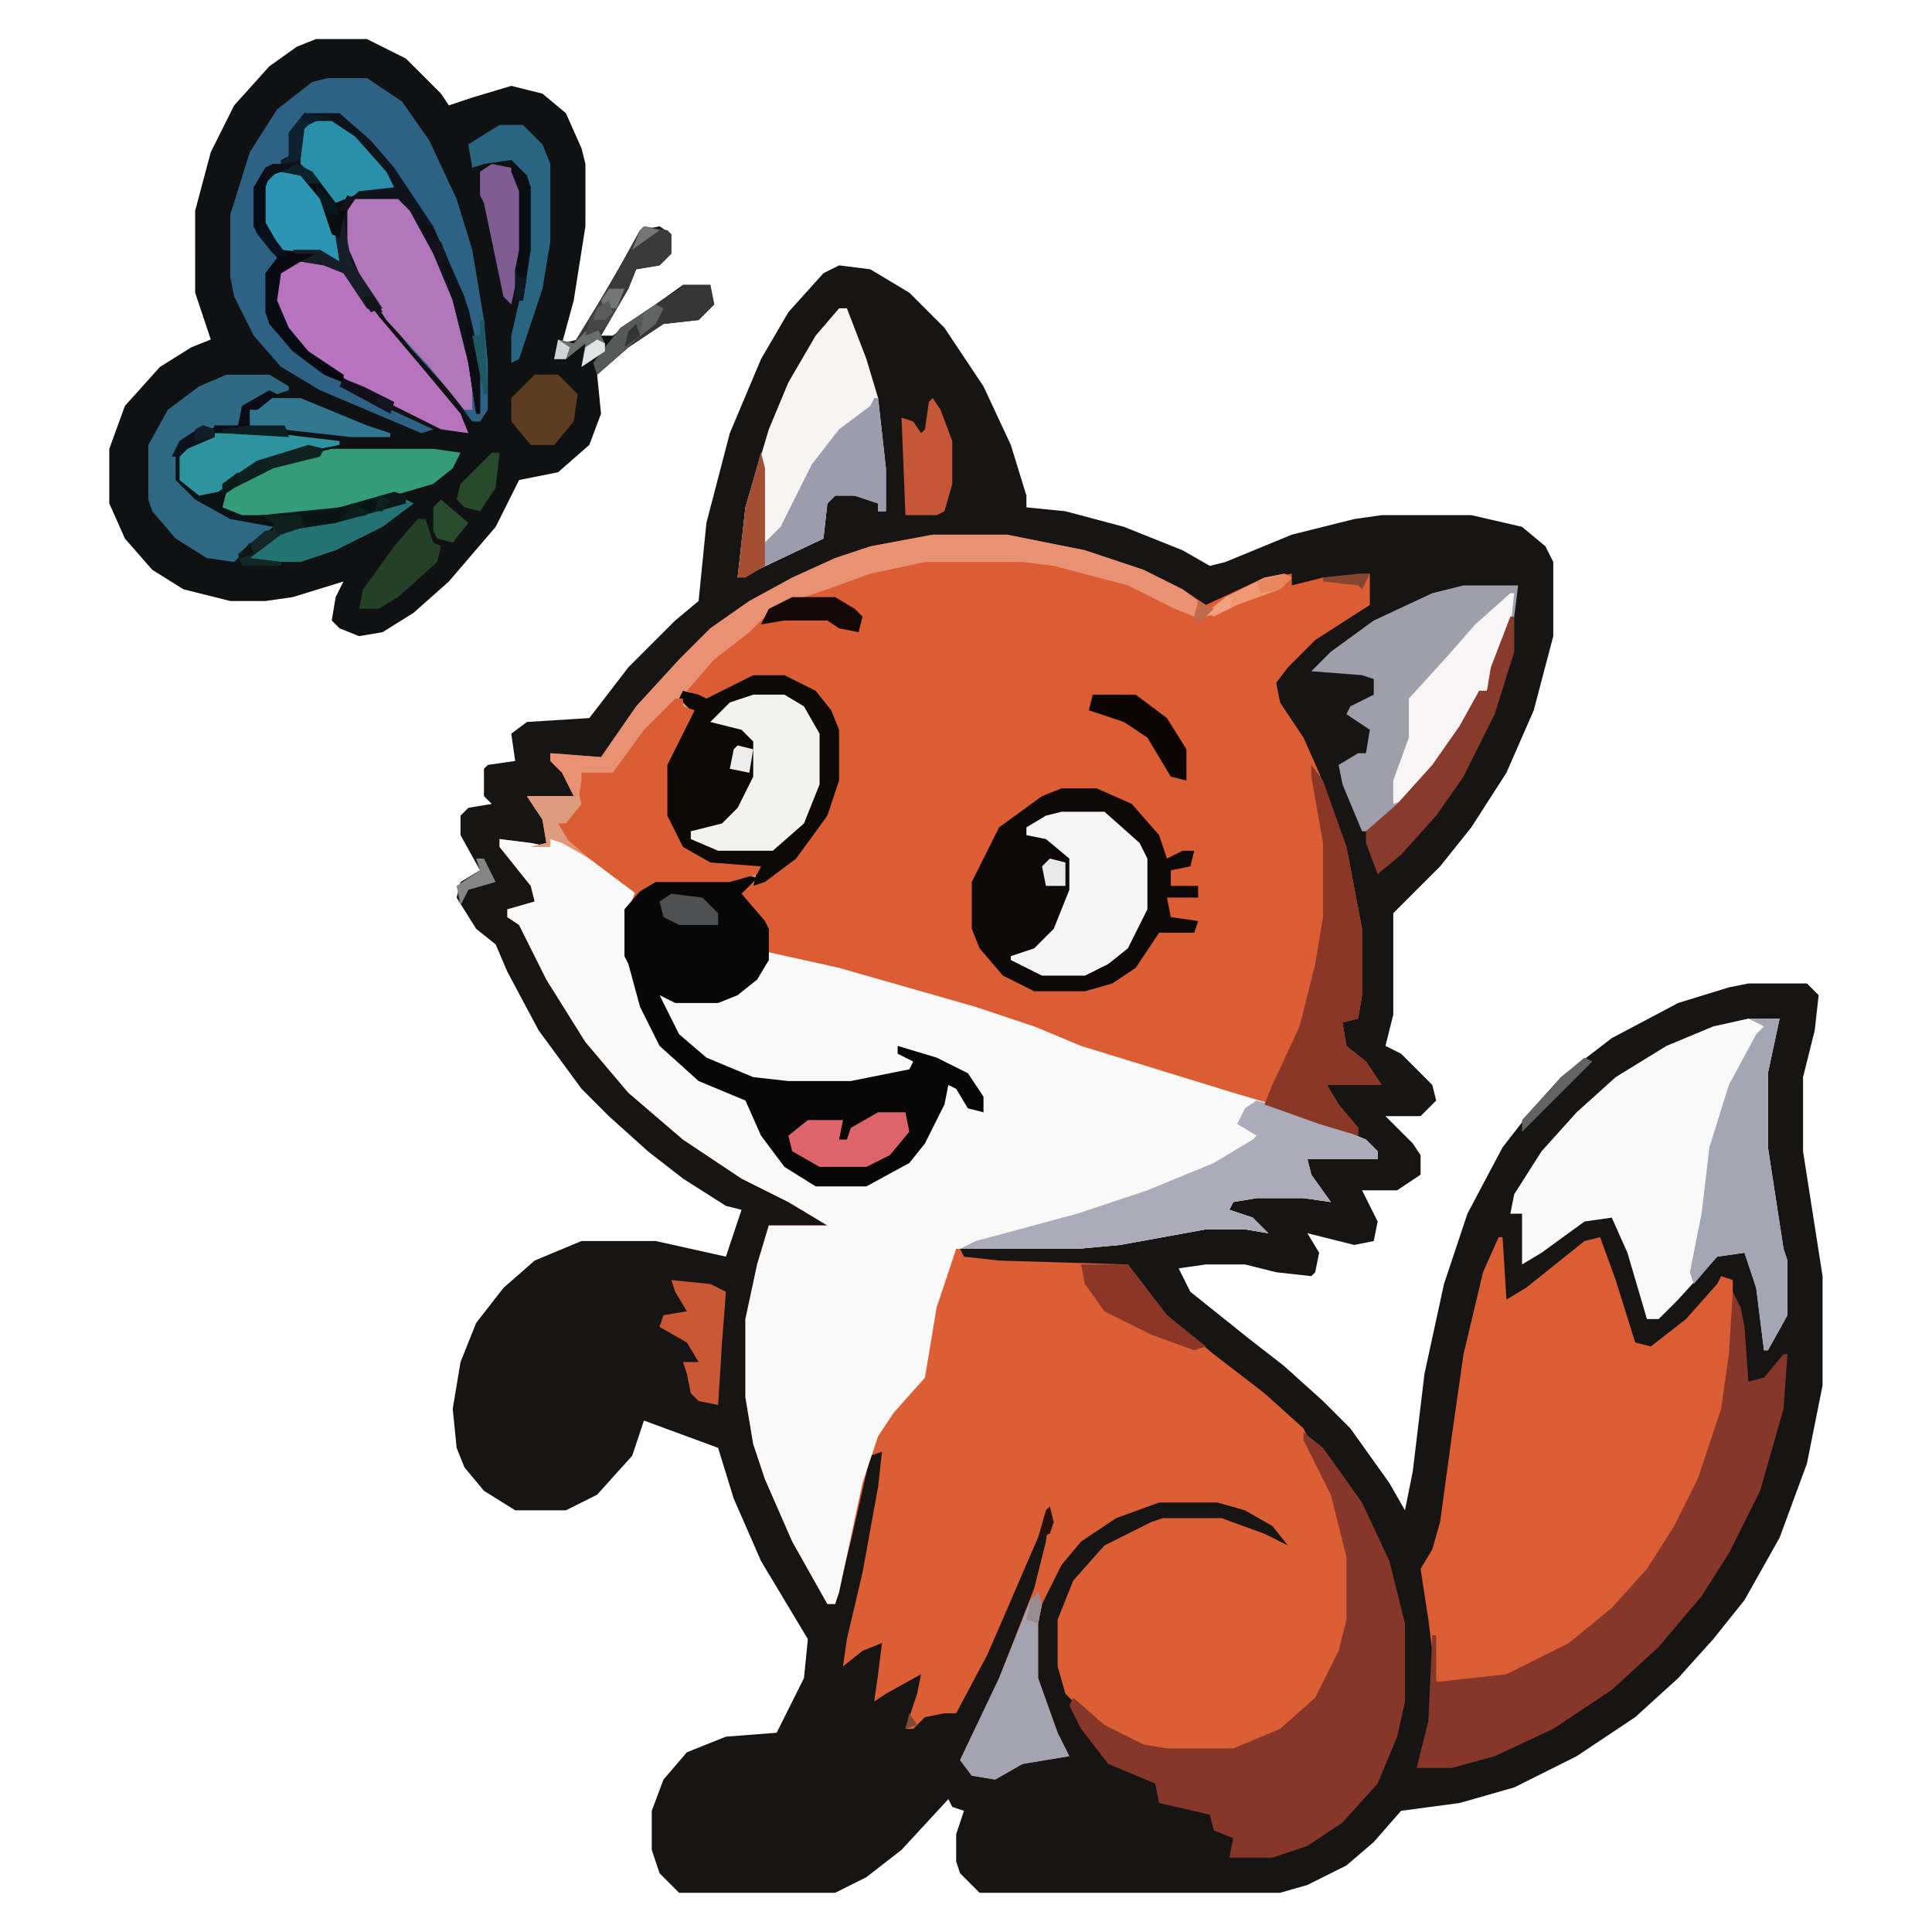<svg version="1.0" xmlns="http://www.w3.org/2000/svg"
     width="50px" height="50px"
     viewBox="0 0 350 350"
     preserveAspectRatio="xMidYMid meet">
  <g transform="translate(12.73, 0.00) scale(0.707)">
    <path fill="#171414" d="m197 68 8 1 10 6 9 9 10 15 7 15 4 13v3l10 1 15 4 15 6 7 4 4-1 17-7 16-4 7-1h23l13 3 6 5 2 4v19l-5 19-7 16-9 14-8 10-9 9-3 3v26l-2 8 4 2 8 8 1 4-4 4h-9l7 7 2 3v5l-6 4h-9l4 8-1 5-5 1-12-3 3 5-1 5-1 1-9-1-8-2h-10l-7 1 3 6 15 12 9 7 10 9 7 7 10 14 4 7 2-10 3-25 5-23 6-18 9-17 7-9 8-9 13-10 17-9 13-4 5-1h15l3 3-1 9-3 12v19l5 32v28l-4 20-7 19-9 16-8 10-9 10-11 10-15 10-16 8-14 4-15 2-7 8-7 6-10 5-7 2h-77l-5-5-1-3v-7l2-6-3-1-1-2-12 13-9 7-8 4h-40l-5-5-2-6v-10l3-8 6-7 10-4 13-1 7-14 1-10-12-20-7-16-4-13-19-7-3 9-9 10-8 4h-13l-8-5-5-6-2-5-1-10 2-12 4-10 7-9 8-7 12-5h19l18 4 4-12-4-1-11-7-9-7-10-9-7-7-11-15-8-15-3-7-5-4-5-8 1-4 5-3-5-9v-5l2-2 6-1-2-2v-7l1-1 7-1-1-7 4-3 16-1 10-13 12-12 6-5 2-20 6-23 8-19 7-12 9-10Z"/><path fill="#DC5E34" d="m110 215 8 1 5 1v-2l6 1 13 10 3 2-2 5v12l2 4 3 12 6 9 7 6 13 6 7 14 6 5 4 2h13l11-6 6-9 4-10 3 1 3 5 3 1-3-7-4-4-15-6 4 4-1 3-15 3h-16l-12-2-12-6-7-8-2-4v-3l4 1h11l8-4 3-3 2-5 18 4 35 10 15 5 12 5 39 12 17 5 17 7 3 3v2h-18l1 4 5 7-7-1h-12l-6 1-1 2 6 2 4 4-6-1h-10l-22 4-11 1h-30l1 2 9 1 33 1 10 13 12 10 13 10 10 9 8 17 4 16v16l-4 13-6 9-8 7-12 5h-17l-8-2-10-5-8-8-2-7v-12l4-10 8-9 12-6 3-1h15l11 4 6 3-4-5-7-4-7-2h-15l-11 4-9 6-5 6-5 10-1 5v14l5 14 3 6-12 2-7 4-6-1-3-4 10-21 9-23 3-12 1-8-16 37-8 15h-3l-5 1-3 3h-2l3-9 1-5-9 5-3 2 1-7 1-8-5 2-5 4 1-7 4-17 4-22 1-9-3 1-5 22-4 16h-2l-9-16-7-16-3-9-2-12v-20l3-14 3-10h15l-10-6-12-6-15-10-14-12-11-13-10-16-7-14-3-2v-2l7-2-1-4-8-10Z"/><path fill="#DC5C34" d="M221 137h19l20 4 15 5 10 5 6 4 15-7 7-1v3l8-2 12-1v8l-14 9-7 7-3 4 1 5 6 9 4 9 7 19 4 21v17l-1 6-4 1 1 6 5 4 4 6h-14l3 5 5 6v2l-10-3-18-6-26-8-17-5-18-7-29-9-31-8-2-1-2 6-6 5-5 2h-11l-4-2 5 10 7 6 12 5 9 1h16l15-3 1-2-4-2v-2l10 3 8 4 4 6v4l-4-1-3-5-2-1-1 5-5 10-4 5-11 6h-13l-8-5-6-8-4-9-12-5-10-9-5-10-3-11-1-2v-12l2-5-11-8-7-4-3-1v2h-5l4-1-1-6-4-6h12l-3-6-3-3v-2l13 1 9-13 11-12 8-8 10-7 11-6 11-5 9-3Z"/><path fill="#101112" d="M63 10h13l10 5 9 9 2 3 6-2 10-3 8 2 6 5 4 9 1 4v16l-3 19-3 11 4-1 11-19 5-9 5-1 3 2v5l-3 3-6 1-2 5-7 12h3l11-8 7-5h7l1 5-4 4-9 1-9 6-8 7 1 10-3 8-8 7-10 2-6 12-12 14-9 8-8 5-6 1-5-2-2-2 1-6 2-4-13 4-7 1h-9l-12-3-8-5-7-8-4-9v-14l4-11 9-10 8-5 5-2-4-12V54l4-15 6-12 9-10 7-5Zm7 138"/><path fill="#FAF9F9" d="m110 215 8 1 5 1v-2l6 1 13 10 3 2-2 5v12l2 4 3 12 6 9 7 6 13 6 7 14 6 5 4 2h13l11-6 6-9 4-10 3 1 3 5 3 1-3-7-4-4-15-6 4 4-1 3-15 3h-16l-12-2-12-6-7-8-2-4v-3l4 1h11l8-4 3-3 2-5 18 4 35 10 15 5 12 5 39 12 17 5 17 7 3 3v2h-18l1 4 5 7-7-1h-12l-6 1-1 2 6 2 4 4-6-1h-10l-22 4-11 1h-31l-3 9-2 6-3 18-8 9-4 6-4 12-6 28-1 3h-2l-9-16-7-16-3-9-2-12v-20l3-14 3-10h15l-10-6-12-6-15-10-14-12-11-13-10-16-7-14-3-2v-2l7-2-1-4-8-10Z"/><path fill="#DB5D34" d="M366 317h1l1 16 5-3 15-12 4-1 4 11 5 16 4 1 9-7 8-9 1-2 3 1v19l-2 14-6 18-8 16-10 13-8 8-13 9-11 5-5 1h-13l-2-16-2-13 3-5 2-7 3-22 3-21 5-21Z"/><path fill="#E89273" d="M221 137h19l20 4 15 5 10 5 4 3-1 4-5-2-12-6-19-5-8-1h-25l-14 3-11 4-9 3-7 4-4 4-9 7-7 8 5 2 12-6h8l8 4 4 5 2 5v13l-3 9-8 11-8 6-3 1v-2l-13 1h-12l-5 3-12-9-7-4-3-1v2h-5l4-1-1-6-4-6h12l-3-6-3-3v-2l13 1 9-13 11-12 8-8 10-7 11-6 11-5 9-3Z"/><path fill="#F9F9F9" d="M430 261h8l-3 14v19l4 26 1 3v14l-5 9h-1l-2-16-3-9-7 1-10 11-5 5h-3l-5-17-4-9-7 1-11 8-5 3v-13h-3l1-5 7-11 9-10 10-9 13-8 12-5Z"/><path fill="#863729" d="m316 367 5 4 10 14 7 15 4 16v20l-2 9-5 12-9 10-9 6-9 3h-11l1-5-5-2-1-4-13-3-1-5-12-5-7-9-3-6 1-2 8 7 10 5 6 1h17l12-5 9-8 6-12 2-8v-16l-4-16-7-14Z"/><path fill="#0A1214" d="M40 96h11l5 3-3 2 8 2 15 6 6 2v1H72l-17-2h-9l23 3-4 2h28l7 1-2 4-5 4-7 3 2 2-8 6-12 6-14 4H44v-2l-7 1-9-5-7-8-1-3v-14l5-9 8-6Z"/><path fill="#080707" d="m173 224 3 1-4 4 6 7 1 2v8l-3 5-5 4-5 2h-11l-4-2 5 10 7 6 12 5 9 1h16l15-3 1-2-4-2v-2l10 3 8 4 4 6v4l-4-1-3-5-2-1-1 5-5 10-4 5-11 6h-13l-8-5-6-8-4-9-12-5-10-9-5-10-3-11-1-2v-12l6-7 2-1h19Z"/><path fill="#2D6285" d="M66 20h10l9 6 7 10 7 15 4 13 3 18 1 11v12l-2 3h-2l-6-8-10-11-11-14-5-8-1-4v-9l4-4h10l6 7 8 17 4 13 2 9-1-8-3-12-8-18-13-19-8-8-2-1h-9l-3 4v7l-7 3-2 4v10l4 6 2 3-3 3v10l4 7 8 7 17 10 13 6-3 1-26-11-10-6-7-8-5-10-1-5V55l5-16 7-11 9-7Z"/><path fill="#863729" d="m426 331 2 4 1 5 1 14 4-1 5-6h1l-1 14-6 21-8 16-7 11-11 13-12 11-15 10-15 7-11 3h-9l3-12 1-22h1v12l18-2 16-8 11-9 9-10 7-11 6-12 6-18 2-14Z"/><path fill="#0C0908" d="M254 202h9l9 4 7 8 2 6 4-2h3l-1 4-5 1v4h7v3h-8l1 5 7 1-1 3h-9l-6 9-6 4-7 2h-13l-8-4-6-7-2-5v-12l7-14 11-8Z"/><path fill="#0C0907" d="M175 173h8l8 4 4 5 2 5v13l-3 9-8 11-8 6-3 1 1-4-12-1-8-5-4-8v-13l5-10 2-4-3-3 1-2 4 1 2 1Z"/><path fill="#9F9EAB" d="M357 150h14l-1 8-6 15-1 4h-2l-2 5-6 10-11 13-8 8h-3l-5-12-1-5 5-3h2l1-6-6-4 1-2 6-3v-4l-3-1-13-1 5-5 11-8 15-7Z"/><path fill="#F6F5F4" d="M197 79h2l5 13 3 10 2 18v11h-2v-2l-6-2h-5l-2 2-1 9-19 9-3 1 2-18 6-20 5-12 7-12Z"/><path fill="#ABABB9" d="m304 282 11 3 17 7 3 3v2h-18l1 4 5 7-7-1h-12l-6 1-1 2 6 2 4 4-6-1h-10l-22 4-11 1h-30l4-2 26-7 18-6 17-7 10-6 1-1-5-3 2-4Z"/><path fill="#A5A6B3" d="M430 261h8l-3 14v19l4 26 1 3v14l-5 9h-1l-2-16-3-9-7 1-6 7-1-3 3-15 2-17 5-16 7-13 2-2Z"/><path fill="#8A3728" d="m318 196 3 4 6 17 4 21v17l-1 6-4 1 1 6 5 4 4 6h-14l3 5 5 6v2l-10-3-14-5 2-5 7-15 4-16 2-12v-19l-3-17Z"/><path fill="#DB5D34" d="M155 179h2v2l3 1-2 4-5 10v13l4 8 7 4 13 1-1 2-7 2h-19l-5 3-12-9-8-7v-2l5-5 1-6v-2h8l8-11 5-5Z"/><path fill="#B276BB" d="M74 50h10l6 7 8 17 4 13 1 6v12h-2l-9-11-11-12-10-15-1-4v-9Z"/><path fill="#B873BE" d="M57 67h8l6 3 8 11 11 13 10 12 2 5-7-1-16-8-14-8-9-8-3-5-1-9Z"/><path fill="#F6F5F6" d="M254 208h11l9 8 2 4v13l-5 10-5 4-6 3h-11l-8-4v-1l6-2 5-5 4-10v-8l-6-5-5-1v-2l5-3Z"/><path fill="#F2F2F1" d="M175 178h8l5 3 4 7v13l-4 10-8 7h-14l-7-3v-2l8-2 4-4 4-8v-9l-3-3-8-2 5-5Z"/><desc>cursor-style.com</desc><path fill="#359C7A" d="M67 115h26l7 1-2 4-5 4-24 7-6 1H44l-5-2 1-4 5-4 10-4Z"/><path fill="#2F6883" d="M40 96h11l5 3v1l-9 3-3 2-1 4-9 1-6 4-1 1v8l5 5 9 5 11 2-5 4-5 5-7-1-8-5-6-7-1-3v-14l5-9 8-6Z"/><path fill="#9C9CAD" d="M206 102h1l2 18v11h-2v-2l-6-2h-5l-2 2-1 9-19 9-3 1 2-18 4-14 1 4v19l4-4 8-16 7-9 8-6Z"/><path fill="#F7F5F5" d="M369 152h1l-1 9-6 16h-2l-2 5-6 10-11 13-3 1v-6l4-11v-10l10-11 7-8Z"/><path fill="#A4A3B2" d="m248 408 1 3-1 5v14l5 14 3 6-12 2-7 4-6-1-3-4 10-21 8-20Z"/><path fill="#883A2D" d="M369 158h1v9l-5 16-8 16-7 10-9 10-6 5-3-8v-3l8-7 9-10 7-10 5-9h2l1-6Z"/><path fill="#0F141C" d="M60 29h9l8 7 6 7 10 15 8 18 4 16v14h-1l-2-13-4-16-5-12-6-11-3-3H72l-1 3v9l3 7 6 10-4-1-6-9-5-2-6-1-2-3h7l5 3-4-14-4-6-2-2-5-1v-3l2-1v-6Zm1 2-2 2-1 9 5 4 5 8 6-5 9-1-6-9-8-7-2-1Z"/><path fill="#296581" d="M110 32h6l5 5 2 5v20l-2 12-6 18-2 1v-7l3-13 1-9V48l-3-6-1-1-7 1-3 1-1-6Z"/><path fill="#2C95B3" d="M53 44h6l6 7 3 9 1 7-5-2H54l-5-8v-9Z"/><path fill="#2D939E" d="M37 111h15l17 2v1l-10 2-13 4-8 6-5 1-5-4v-6l5-5Z"/><path fill="#DE646B" d="M207 285h7l1 5-5 6-6 3h-12l-7-4-1-4 5-4h9l-1 5h2l1-3Z"/><path fill="#2890A8" d="M61 31h6l6 4 8 9 2 4-9 1-6 5-7-10-2-2v-9Z"/><path fill="#CB5835" d="m154 328 10 1 4 2-1 13-1 16-5-1-2-2-1-5-1-3h4l-3-5-7-4 1-3 6-1-3-5Z"/><path fill="#C55637" d="m221 102 2 3 3 8v11l-2 7-2 1h-8l-1-25 3 1 2 3 1-1 1-7Z"/><path fill="#8C3627" d="M259 324h12l10 13 10 8-3 1-11-4-12-6-5-7Z"/><path fill="#247373" d="m86 128 2 1-8 6-12 6-9 3H45l4-5 6-4 17-3Z"/><path fill="#7F5C92" d="m108 42 5 1 2 2 1 4v15l-3 14-2-2-5-24-1-2v-6Z"/><path fill="#5C3D21" d="M119 96h6l5 5-1 7-5 6h-6l-5-6v-6l5-5Z"/><path fill="#3A3A3A" d="m147 58 6 1 1 1v5l-3 3-6 1-2 5-7 12 1 4-6 4 1-6-5 4h-3l1-5 4 1 11-18 6-11Zm-20 31"/><path fill="#244026" d="M89 133h2l2 6 2 1-1 4-10 9-5 3h-5l1-5 8-11Z"/><path fill="#0C0503" d="M262 178h11l8 6 5 8v8l-4-1-6-10-6-4-9-3Z"/><path fill="#327791" d="M51 102h8l17 7 6 2v1H72l-27-3 1-4Z"/><path fill="#353635" d="M157 73h7l1 5-4 4-9 1-9 6-8 7-1-3 3-4 4-5 15-10Z"/><path fill="#070C12" d="M52 42h6l-4 2-3 1-1 3v9l4 7 9 1-4 2-5 3-1 7 3 7 5 6 9 6v2l-5-2-8-6-6-7-1-3V70l3-4-5-6-1-2V48l3-5Z"/><path fill="#0B1817" d="m83 126 3 1v2l-18 5-13 2-9 7 8 1v1H44l-1-3 7-6h2v-2l-3-2 20-2Z"/><path fill="#140907" d="M185 153h11l5 3 2 2-1 4-5-1-3-2h-11l-6 1 2-4Z"/><path fill="#A44E34" d="m177 116 1 4v25l-5 3h-2l2-18Z"/><path fill="#28492B" d="M108 116h2l-1 9-4 6-4-1-2-2 1-4Z"/><path fill="#4E5051" d="m154 229 8 1 4 4v3h-10l-4-2-1-4Z"/><path fill="#DE9C7E" d="m130 202 1 4-4 5h-2l3 5-5-1v2h-5l4-1-1-6-4-6h13Z"/><path fill="#181E28" d="M69 56h1l2 11 8 12-3 1-7-10-5-2-6-1-2-3h7l5 3-1-6Z"/><path fill="#0A0E12" d="m113 41 4 4 1 3v16l-2 13h-2v-8l1-5V49l-2-5Z"/><path fill="#575959" d="m150 78 2 1-2 4-5 4-10 9-1-3 3-4 4-5Z"/><path fill="#0D1219" d="M95 67h2l5 12 3 13v14h-1l-2-13-4-16Z"/><path fill="#0F2220" d="m61 114 4 1-1 2-12 3-10 5-3 2v-3l9-6Z"/><path fill="#070B14" d="M52 42h6l-4 2-3 1-1 3v9l4 7 2 2-4-1-4-5-1-2V48l3-5Z"/><path fill="#122726" d="M49 132h10l1 3-6 2-8 6 8 1v1H44l-1-3 7-6h2v-2Z"/><path fill="#294C2F" d="m95 128 7 6-4 5-4-1-1-2v-6Z"/><path fill="#090D0D" d="m58 42 4 2 6 8 5-2-3 6-1 5-2-1-3-9-5-6-5-1Z"/><path fill="#EF9872" d="m311 147 2 1-3 3-11 4-6 3-2-1 5-4 10-5Z"/><path fill="#6C6D6D" d="m135 84 2 4v2l-6 4 1-6-5 4h-3l1-5 4 1 3-3Zm-8 5"/><path fill="#464646" d="M138 74h4l-2 5-3 5-5 2 1-4Z"/><path fill="#636363" d="m388 271 2 1-18 18v-3l10-11Z"/><path fill="#0D212F" d="m60 29 5 1-4 2-1 1-1 8-5 1 2-2v-6Z"/><path fill="#0B0D16" d="m51 100 2 1-5 4h-2v5l-10 1 1-2h6l1-5Z"/><path fill="#E9E9E9" d="m251 220 4 1v6h-5l-1-5Z"/><path fill="#EEEDED" d="m171 191 4 1-1 6-5-1 1-5Z"/><path fill="#0C0D12" d="m101 83 2 1 2 8v14h-1l-2-13Z"/><path fill="#100F1A" d="m70 97 5 2 8 4-1 3-13-7Z"/><path fill="#858686" d="M104 220h2l3 6-7 2-2 4-1-5 6-4Z"/><path fill="#091512" d="m69 130 2 1-3 3H58l1-2Z"/><path fill="#1E5864" d="M105 82h1l1 19h-1l-3-15h2Z"/><path fill="#0D201F" d="m48 118 2 1v2l-8 4-3 2v-3Z"/><path fill="#0B121B" d="m34 109 3 1v2l-7 3-2 2h-2l2-4Z"/><path fill="#0E1F24" d="M46 109h9l1 3-17-1v-1Z"/><path fill="#0E1F1C" d="M49 132h10l1 3-7 2-1-3Z"/><path fill="#0A0910" d="M56 65h7l-4 2-5 3-2 2h-2l2-4Z"/><path fill="#E9865E" d="m311 147 2 1-3 3-5 1-1-3Z"/><path fill="#08111E" d="m49 57 4 5 3 4-4-1-4-5Z"/><path fill="#E1E3E4" d="m135 87 2 1v2l-6 4 1-5Z"/><path fill="#0C232C" d="m58 42 4 2 2 3h-3l-2-2-5-1Z"/><path fill="#854630" d="M330 147h3l-2 4-1-1-9-1v-1Z"/><path fill="#626464" d="m150 78 2 1-2 4-4 3 1-6Z"/><path fill="#091117" d="M52 42h6l-4 2-3 1-1 2v-4Z"/><path fill="#9A8B8E" d="m248 408 1 3-1 5-3-1 1-5Z"/><path fill="#08171B" d="m63 47 5 5 1 3h-3l-3-6Z"/><path fill="#261108" d="m251 386 1 4-1 3-3 1 2-7Z"/><path fill="#747575" d="M138 74h4l-2 5h-3l-1-2Z"/><path fill="#0F1721" d="m114 69 1 2h2l-1 6h-2Z"/><path fill="#F0A17F" d="M296 153h2l-1 3-6 2Z"/><path fill="#14121C" d="m92 61 3 1 2 5h-3Z"/><path fill="#767576" d="m147 58 4 1-7 5 2-5Z"/><path fill="#100C16" d="m113 41 4 4-1 4-2-4Z"/><path fill="#0B1F1D" d="m72 129 3 1 1 2-6 1Z"/><path fill="#0C1A18" d="M43 121v3l-4 3v-3Z"/><path fill="#D1D4D5" d="m125 87 3 2-1 3h-3Z"/><path fill="#333535" d="m145 83 1 3-4 3 1-4Z"/><path fill="#C06A4D" d="m289 154 4 2-3 3h-2Z"/><path fill="#0F1D27" d="m34 109 3 1v2l-5 1v-3Z"/><path fill="#08060E" d="m64 93 6 3v2l-5-2Z"/><path fill="#5B5C5C" d="m138 77 1 3-2 2h-3l1-3Z"/><path fill="#171423" d="m79 102 4 1-1 3-4-3Z"/><path fill="#131418" d="M75 76h3l2 4-4-1Z"/><path fill="#0F1513" d="m46 139 1 3-4 1Z"/><path fill="#071414" d="m76 128 3 1-1 2-4-1Z"/><path fill="#0D2220" d="m79 127 3 1-2 3h-2Z"/><path fill="#0F0E17" d="m90 57 3 1 1 3h-3Z"/><path fill="#15131A" d="m71 50 2 1-2 3h-2Z"/><path fill="#0B1D2A" d="m60 29 5 1-4 2-2-2Z"/><path fill="#7E4936" d="m215 439 2 3-3 1Z"/>
  </g>
</svg>